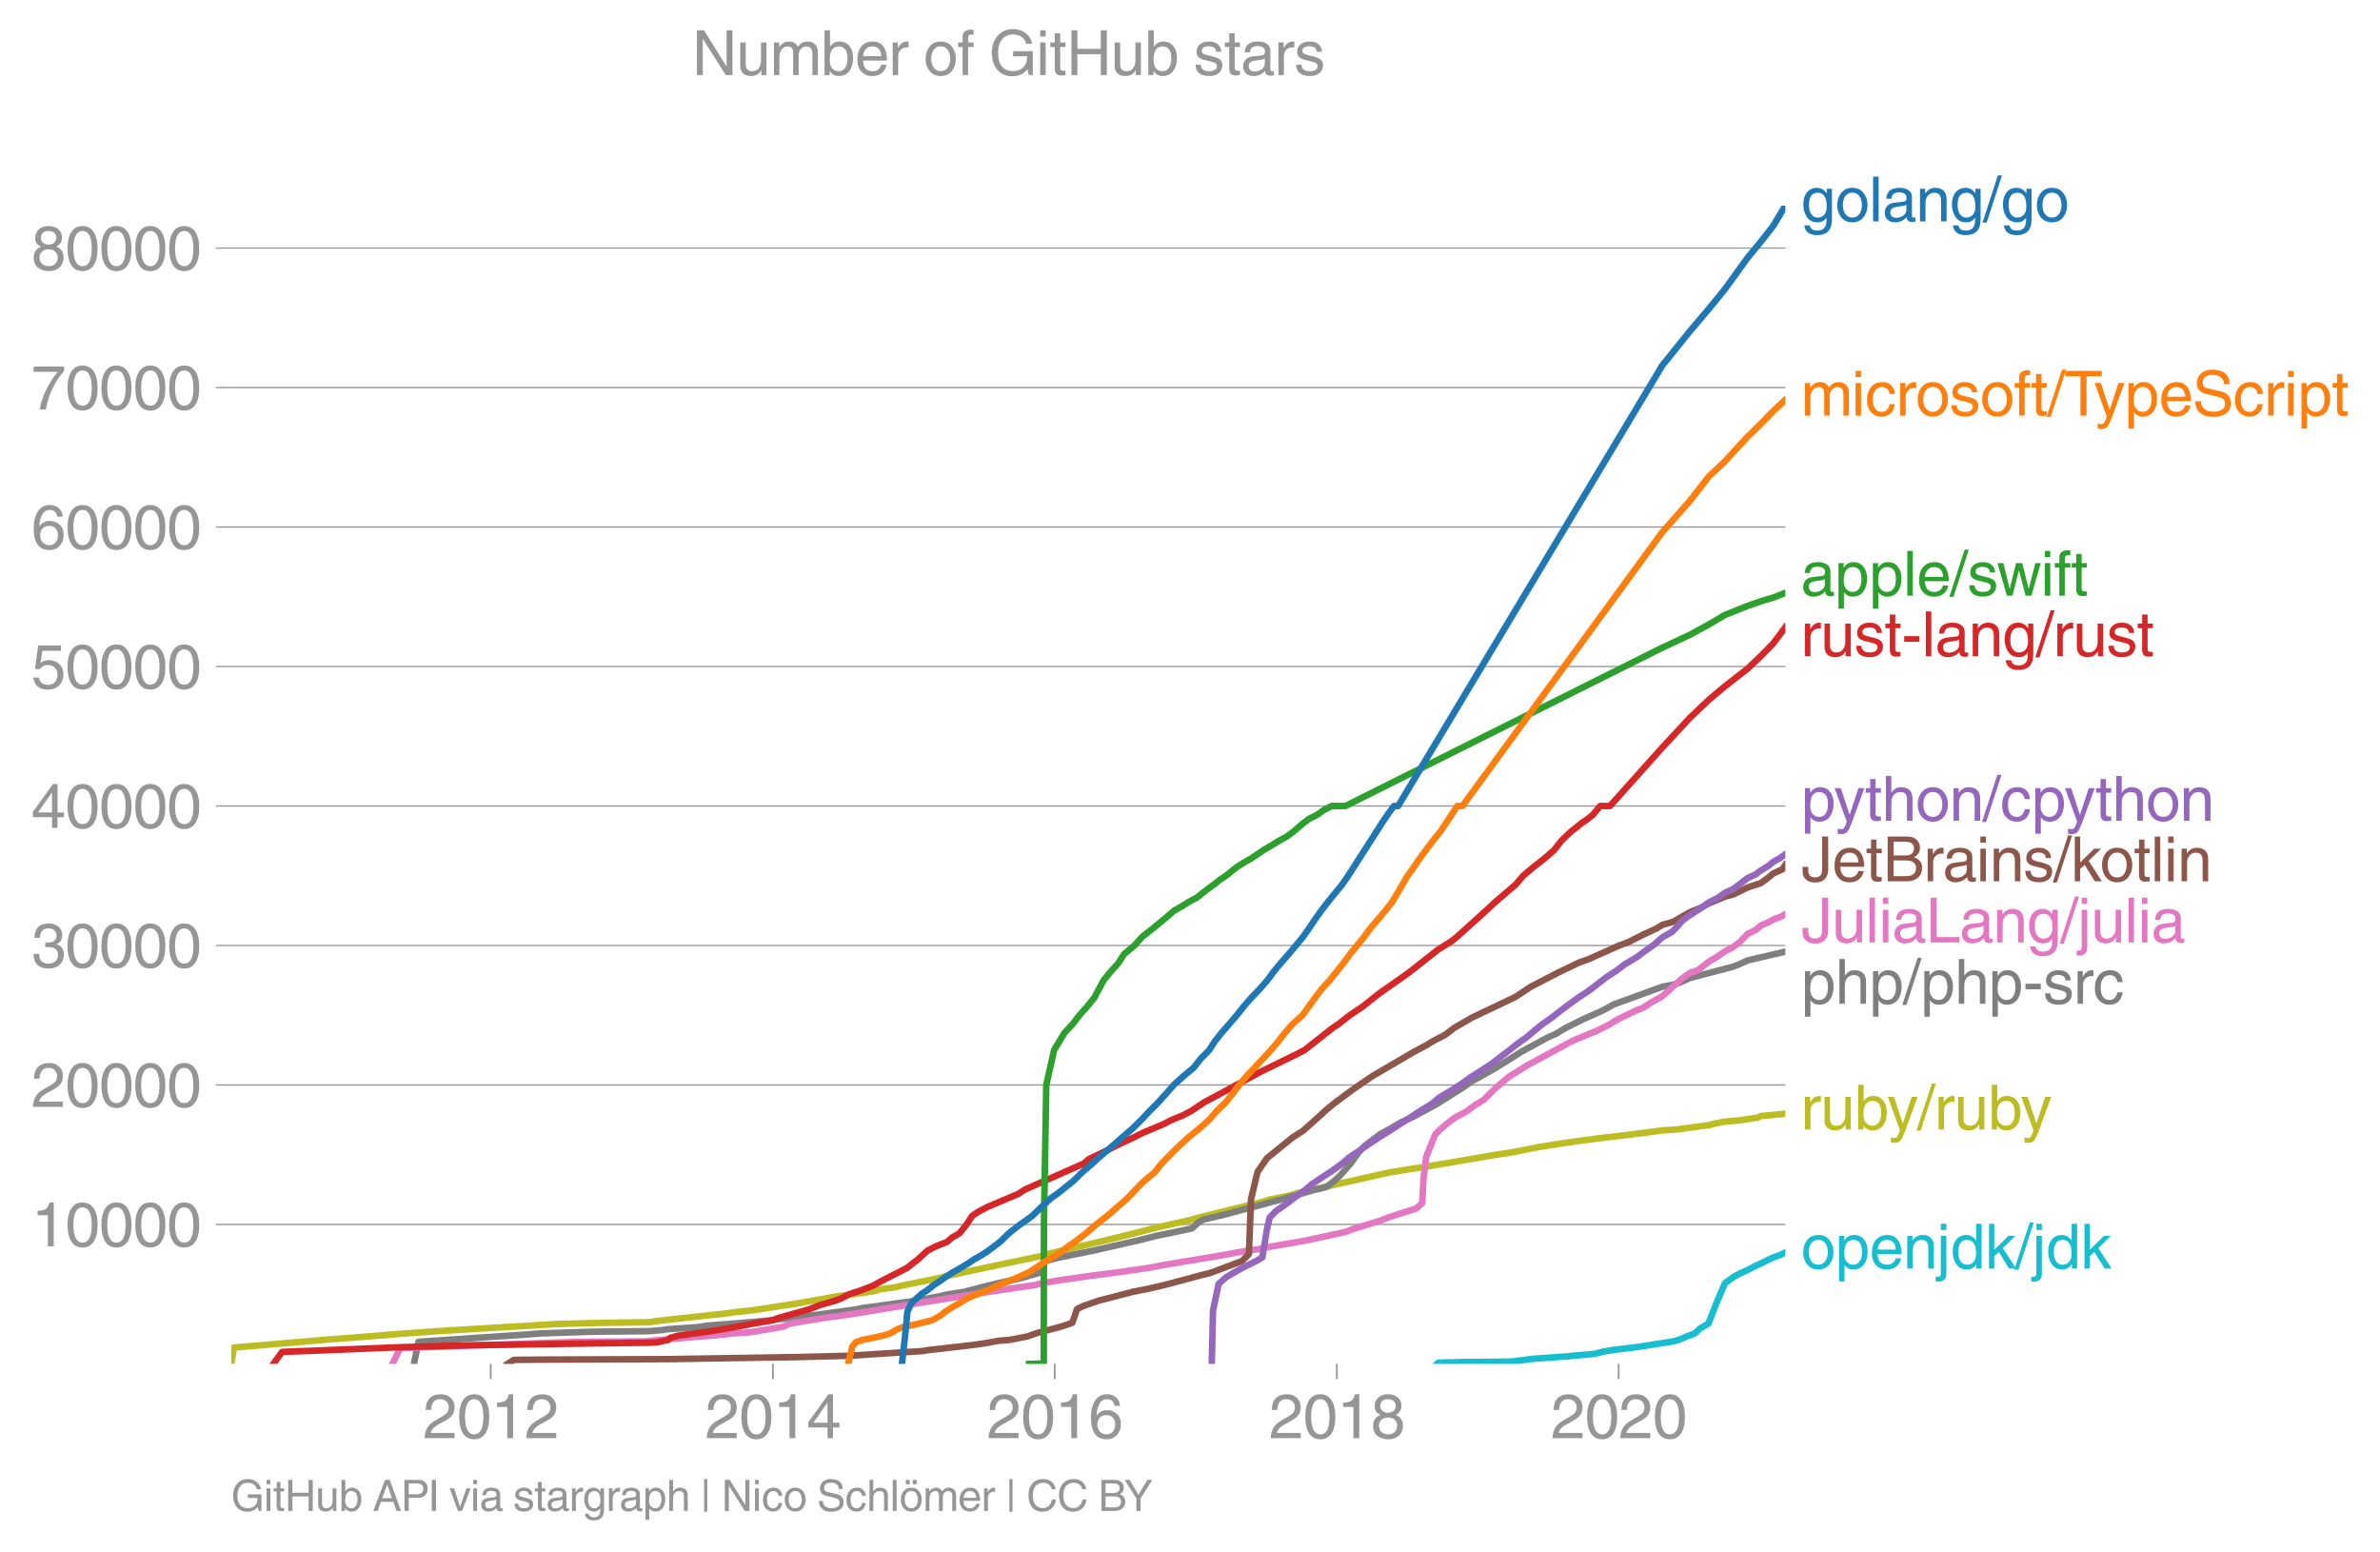 <svg height="475.299" viewBox="0 0 546.893 356.474" width="729.191" xmlns="http://www.w3.org/2000/svg" xmlns:xlink="http://www.w3.org/1999/xlink"><defs><style>*{stroke-linecap:butt;stroke-linejoin:round}</style></defs><g id="figure_1"><path d="M0 356.474h546.893V0H0z" style="fill:none" id="patch_1"/><g id="axes_1"><path d="M53.127 313.361h357.12V47.25H53.127z" style="fill:none" id="patch_2"/><path clip-path="url(#p4b2c236b47)" d="m330.218 313.361.315-.288 1.088-.035 1.992-.036 2.513-.073.597-.016 1.363-.003 1.405-.007.93-.01 2.11-.006.667-.01 1.527-.019 1.899-.035 1.074-.038 2.213-.289 2.109-.292 2.089-.144 1.987-.144 1.97-.144 2.267-.148 1.07-.144 1.946-.144 1.684-.144 1.42-.148 2.311-.58 1.813-.288 2.337-.292 2.45-.288 2.06-.292 1.802-.288 1.855-.292 1.89-.288 1.724-.289 1.728-.58 1.341-.58 1.582-.58 1.284-1.16 1.953-1.16 1.804-4.637 1.986-4.637 2.1-1.52 1.438-.759 1.682-.76 1.4-.746 1.625-.747 1.428-.698 1.42-.699 1.614-.56 1.134-.561" style="fill:none;stroke:#17becf;stroke-linecap:square;stroke-width:1.5" id="line2d_1"/><g id="matplotlib.axis_1"><g id="xtick_1"><g id="line2d_2"><defs><path d="M0 0v3.5" id="m734bffd0f3" style="stroke:#969696;stroke-width:.4"/></defs><use style="fill:#969696;stroke:#969696;stroke-width:.4" x="112.763" xlink:href="#m734bffd0f3" y="313.361"/></g><g style="fill:#969696" transform="matrix(.14 0 0 -.14 97.192 330.41)" id="text_1"><defs><path d="M281 2888q0 793 409 1202 410 410 1148 410 618 0 1012-375t394-969q0-462-227-780-226-317-667-557l-775-425q-684-375-775-863h2444V0H166q25 634 275 1056t781 728l806 469q322 185 469 383t147 545q0 344-241 578-240 235-650 235-453 0-678-299-225-298-231-807H281z" id="HelveticaWorld-Regular-32" transform="scale(.016)"/><path d="M2719 2188q0 903-239 1354-239 452-702 452-453 0-697-452-243-451-243-1354 0-875 240-1340 241-464 700-464 463 0 702 448 239 449 239 1356zm603 0q0-1107-400-1709-400-601-1144-601-772 0-1156 623-384 624-384 1687 0 1090 393 1701 394 611 1147 611 744 0 1144-608t400-1704z" id="HelveticaWorld-Regular-30" transform="scale(.016)"/><path d="M2297 0h-600v3194H647v447q550 18 818 176 269 158 391 683h441V0z" id="HelveticaWorld-Regular-31" transform="scale(.016)"/></defs><use xlink:href="#HelveticaWorld-Regular-32"/><use x="55.615" xlink:href="#HelveticaWorld-Regular-30"/><use x="111.23" xlink:href="#HelveticaWorld-Regular-31"/><use x="166.846" xlink:href="#HelveticaWorld-Regular-32"/></g></g><g id="xtick_2"><use style="fill:#969696;stroke:#969696;stroke-width:.4" x="177.602" xlink:href="#m734bffd0f3" y="313.361" id="line2d_3"/><g style="fill:#969696" transform="matrix(.14 0 0 -.14 162.032 330.41)" id="text_2"><defs><path d="M678 1581h1447v2041h-12L678 1581zm2010-487V0h-563v1094H159v550l2063 2856h466V1581h659v-487h-659z" id="HelveticaWorld-Regular-34" transform="scale(.016)"/></defs><use xlink:href="#HelveticaWorld-Regular-32"/><use x="55.615" xlink:href="#HelveticaWorld-Regular-30"/><use x="111.23" xlink:href="#HelveticaWorld-Regular-31"/><use x="166.846" xlink:href="#HelveticaWorld-Regular-34"/></g></g><g id="xtick_3"><use style="fill:#969696;stroke:#969696;stroke-width:.4" x="242.353" xlink:href="#m734bffd0f3" y="313.361" id="line2d_4"/><g style="fill:#969696" transform="matrix(.14 0 0 -.14 226.783 330.41)" id="text_3"><defs><path d="M903 1381q0-440 262-719 263-278 685-278 403 0 642 284 239 285 239 748 0 403-236 675t-670 272q-422 0-672-266t-250-716zm1766 1922q-63 344-255 517-192 174-520 174-519 0-791-507-272-506-278-1159l13-12q359 553 1068 553 566 0 988-375t422-1053q0-672-400-1118-400-445-1078-445-782 0-1188 556-406 557-406 1660 0 1062 415 1734 416 672 1247 672 538 0 910-321 372-320 403-876h-550z" id="HelveticaWorld-Regular-36" transform="scale(.016)"/></defs><use xlink:href="#HelveticaWorld-Regular-32"/><use x="55.615" xlink:href="#HelveticaWorld-Regular-30"/><use x="111.23" xlink:href="#HelveticaWorld-Regular-31"/><use x="166.846" xlink:href="#HelveticaWorld-Regular-36"/></g></g><g id="xtick_4"><use style="fill:#969696;stroke:#969696;stroke-width:.4" x="307.193" xlink:href="#m734bffd0f3" y="313.361" id="line2d_5"/><g style="fill:#969696" transform="matrix(.14 0 0 -.14 291.622 330.41)" id="text_4"><defs><path d="M1766 2597q347 0 573 198 227 199 227 527 0 294-218 483-217 189-620 189-359 0-555-199-195-198-195-504 0-328 244-511t544-183zm6-484q-434 0-681-241t-247-591q0-403 250-650t712-247q410 0 655 247t245 657q0 350-245 587-245 238-689 238zm1378 1228q0-678-578-947 397-178 567-471 170-292 170-623 0-641-413-1032-412-390-1112-390-612 0-1076 336T244 1306q0 763 762 1082-609 243-609 875 0 531 361 884t1001 353q641 0 1016-333t375-826z" id="HelveticaWorld-Regular-38" transform="scale(.016)"/></defs><use xlink:href="#HelveticaWorld-Regular-32"/><use x="55.615" xlink:href="#HelveticaWorld-Regular-30"/><use x="111.23" xlink:href="#HelveticaWorld-Regular-31"/><use x="166.846" xlink:href="#HelveticaWorld-Regular-38"/></g></g><g id="xtick_5"><use style="fill:#969696;stroke:#969696;stroke-width:.4" x="371.944" xlink:href="#m734bffd0f3" y="313.361" id="line2d_6"/><g style="fill:#969696" transform="matrix(.14 0 0 -.14 356.373 330.41)" id="text_5"><use xlink:href="#HelveticaWorld-Regular-32"/><use x="55.615" xlink:href="#HelveticaWorld-Regular-30"/><use x="111.23" xlink:href="#HelveticaWorld-Regular-32"/><use x="166.846" xlink:href="#HelveticaWorld-Regular-30"/></g></g></g><g id="matplotlib.axis_2"><g id="ytick_1"><path clip-path="url(#p4b2c236b47)" d="M53.127 281.318h357.12" style="fill:none;stroke:#969696;stroke-linecap:square;stroke-width:.3" id="line2d_7"/><g id="line2d_8"><defs><path d="M0 0h-3.5" id="maadcbe851d" style="stroke:#969696;stroke-width:.3"/></defs><use style="fill:#969696;stroke:#969696;stroke-width:.3" x="53.127" xlink:href="#maadcbe851d" y="281.318"/></g><g style="fill:#969696" transform="matrix(.14 0 0 -.14 7.2 286.343)" id="text_6"><use xlink:href="#HelveticaWorld-Regular-31"/><use x="55.615" xlink:href="#HelveticaWorld-Regular-30"/><use x="111.23" xlink:href="#HelveticaWorld-Regular-30"/><use x="166.846" xlink:href="#HelveticaWorld-Regular-30"/><use x="222.461" xlink:href="#HelveticaWorld-Regular-30"/></g></g><g id="ytick_2"><path clip-path="url(#p4b2c236b47)" d="M53.127 249.271h357.12" style="fill:none;stroke:#969696;stroke-linecap:square;stroke-width:.3" id="line2d_9"/><use style="fill:#969696;stroke:#969696;stroke-width:.3" x="53.127" xlink:href="#maadcbe851d" y="249.271" id="line2d_10"/><g style="fill:#969696" transform="matrix(.14 0 0 -.14 7.2 254.296)" id="text_7"><use xlink:href="#HelveticaWorld-Regular-32"/><use x="55.615" xlink:href="#HelveticaWorld-Regular-30"/><use x="111.23" xlink:href="#HelveticaWorld-Regular-30"/><use x="166.846" xlink:href="#HelveticaWorld-Regular-30"/><use x="222.461" xlink:href="#HelveticaWorld-Regular-30"/></g></g><g id="ytick_3"><path clip-path="url(#p4b2c236b47)" d="M53.127 217.225h357.12" style="fill:none;stroke:#969696;stroke-linecap:square;stroke-width:.3" id="line2d_11"/><use style="fill:#969696;stroke:#969696;stroke-width:.3" x="53.127" xlink:href="#maadcbe851d" y="217.225" id="line2d_12"/><g style="fill:#969696" transform="matrix(.14 0 0 -.14 7.2 222.25)" id="text_8"><defs><path d="M1434 2559q141-12 294-12 397 0 626 183 230 183 230 554 0 300-214 505t-617 205q-447 0-655-263-207-262-220-703H325q0 703 369 1087 369 385 1084 385 635 0 1013-327 378-326 378-857 0-685-578-928v-13q750-256 750-1050 0-634-422-1041-422-406-1197-406-634 0-1044 333-409 333-459 1164h581q13-519 256-755 244-236 703-236 444 0 713 247t269 622q0 410-257 619-256 209-793 209-128 0-257-6v484z" id="HelveticaWorld-Regular-33" transform="scale(.016)"/></defs><use xlink:href="#HelveticaWorld-Regular-33"/><use x="55.615" xlink:href="#HelveticaWorld-Regular-30"/><use x="111.23" xlink:href="#HelveticaWorld-Regular-30"/><use x="166.846" xlink:href="#HelveticaWorld-Regular-30"/><use x="222.461" xlink:href="#HelveticaWorld-Regular-30"/></g></g><g id="ytick_4"><path clip-path="url(#p4b2c236b47)" d="M53.127 185.178h357.12" style="fill:none;stroke:#969696;stroke-linecap:square;stroke-width:.3" id="line2d_13"/><use style="fill:#969696;stroke:#969696;stroke-width:.3" x="53.127" xlink:href="#maadcbe851d" y="185.178" id="line2d_14"/><g style="fill:#969696" transform="matrix(.14 0 0 -.14 7.2 190.203)" id="text_9"><use xlink:href="#HelveticaWorld-Regular-34"/><use x="55.615" xlink:href="#HelveticaWorld-Regular-30"/><use x="111.23" xlink:href="#HelveticaWorld-Regular-30"/><use x="166.846" xlink:href="#HelveticaWorld-Regular-30"/><use x="222.461" xlink:href="#HelveticaWorld-Regular-30"/></g></g><g id="ytick_5"><path clip-path="url(#p4b2c236b47)" d="M53.127 153.131h357.12" style="fill:none;stroke:#969696;stroke-linecap:square;stroke-width:.3" id="line2d_15"/><use style="fill:#969696;stroke:#969696;stroke-width:.3" x="53.127" xlink:href="#maadcbe851d" y="153.131" id="line2d_16"/><g style="fill:#969696" transform="matrix(.14 0 0 -.14 7.2 158.156)" id="text_10"><defs><path d="M941 2619q372 281 872 281 606 0 1042-403t436-1038q0-690-421-1139-420-448-1179-448-660 0-1041 323-381 324-444 918h582q43-363 284-555t669-192q415 0 681 287 266 288 266 735 0 456-279 731-278 275-718 275-500 0-835-428l-484 25 337 2406h2332v-544H1131L941 2619z" id="HelveticaWorld-Regular-35" transform="scale(.016)"/></defs><use xlink:href="#HelveticaWorld-Regular-35"/><use x="55.615" xlink:href="#HelveticaWorld-Regular-30"/><use x="111.23" xlink:href="#HelveticaWorld-Regular-30"/><use x="166.846" xlink:href="#HelveticaWorld-Regular-30"/><use x="222.461" xlink:href="#HelveticaWorld-Regular-30"/></g></g><g id="ytick_6"><path clip-path="url(#p4b2c236b47)" d="M53.127 121.085h357.12" style="fill:none;stroke:#969696;stroke-linecap:square;stroke-width:.3" id="line2d_17"/><use style="fill:#969696;stroke:#969696;stroke-width:.3" x="53.127" xlink:href="#maadcbe851d" y="121.085" id="line2d_18"/><g style="fill:#969696" transform="matrix(.14 0 0 -.14 7.2 126.11)" id="text_11"><use xlink:href="#HelveticaWorld-Regular-36"/><use x="55.615" xlink:href="#HelveticaWorld-Regular-30"/><use x="111.23" xlink:href="#HelveticaWorld-Regular-30"/><use x="166.846" xlink:href="#HelveticaWorld-Regular-30"/><use x="222.461" xlink:href="#HelveticaWorld-Regular-30"/></g></g><g id="ytick_7"><path clip-path="url(#p4b2c236b47)" d="M53.127 89.038h357.12" style="fill:none;stroke:#969696;stroke-linecap:square;stroke-width:.3" id="line2d_19"/><use style="fill:#969696;stroke:#969696;stroke-width:.3" x="53.127" xlink:href="#maadcbe851d" y="89.038" id="line2d_20"/><g style="fill:#969696" transform="matrix(.14 0 0 -.14 7.2 94.063)" id="text_12"><defs><path d="M238 4403h3109v-494q-641-653-1172-1766Q1644 1031 1497 0H878q94 850 622 1954 528 1105 1213 1899H238v550z" id="HelveticaWorld-Regular-37" transform="scale(.016)"/></defs><use xlink:href="#HelveticaWorld-Regular-37"/><use x="55.615" xlink:href="#HelveticaWorld-Regular-30"/><use x="111.23" xlink:href="#HelveticaWorld-Regular-30"/><use x="166.846" xlink:href="#HelveticaWorld-Regular-30"/><use x="222.461" xlink:href="#HelveticaWorld-Regular-30"/></g></g><g id="ytick_8"><path clip-path="url(#p4b2c236b47)" d="M53.127 56.992h357.12" style="fill:none;stroke:#969696;stroke-linecap:square;stroke-width:.3" id="line2d_21"/><use style="fill:#969696;stroke:#969696;stroke-width:.3" x="53.127" xlink:href="#maadcbe851d" y="56.992" id="line2d_22"/><g style="fill:#969696" transform="matrix(.14 0 0 -.14 7.2 62.016)" id="text_13"><use xlink:href="#HelveticaWorld-Regular-38"/><use x="55.615" xlink:href="#HelveticaWorld-Regular-30"/><use x="111.23" xlink:href="#HelveticaWorld-Regular-30"/><use x="166.846" xlink:href="#HelveticaWorld-Regular-30"/><use x="222.461" xlink:href="#HelveticaWorld-Regular-30"/></g></g></g><path clip-path="url(#p4b2c236b47)" d="m53.127 313.361.645-3.768 22.274-1.885 10.848-.84 5.004-.42 8.822-.627 27.067-1.622 8.89-.247 12.391-.173 1.877-.262 5.436-.628 9.801-1.048 3.196-.42 3.836-.42 9.554-1.468 9.458-1.676 6.257-.84 2.555-.42 1.344-.416 3.3-.42 1.693-.42 8.367-1.679 1.444-.42 9.747-2.092 12.06-2.516 1.307-.42 15.987-3.772 4.987-1.259 4.88-1.256 7.671-1.676 1.213-.42 15.326-3.769 1.17-.42 4.274-.84 2.9-.839 20.608-4.608 5.29-.84 2.706-.42 7.523-1.259 8.504-1.464 4.18-.632 6.386-1.256 5.298-.836 4.475-.629 4.856-.63 3.738-.42 6.65-.84 3.005-.42 2.966-.164 7.754-1.035 1.517-.403 2.197-.404 3.234-.285 4.33-.645.671-.362 4.67-.43.98-.134h0" style="fill:none;stroke:#bcbd22;stroke-linecap:square;stroke-width:1.5" id="line2d_23"/><path clip-path="url(#p4b2c236b47)" d="m95.118 313.361 1.032-5.073 17.4-1.182 5.194-.34 5.598-.42 11.737-.381 13.125-.128 3.059-.257.973-.17 7.119-.506 2.218-.34 8.454-.676 5.63-.506 10.162-1.186 9.806-1.352 1.738-.34 12.358-1.692 5.316-1.016 1.37-.34 4.246-.676 3.805-1.015 4.183-1.016 4.6-1.016 4.842-1.353.642-.679.12-1.352.63-.676 2.57-.677 8.292-1.689 10.454-2.371 3.99-1.016 4.98-1.016 3.132-.676 1.46-1.355 1.152-.677 4.398-1.012 13.912-3.727 7.024-2.029 2.904-.68 1.777-1.352 1.465-1.355 2.363-2.705 1.953-2.708 1.28-1.352 3.579-2.708 2.501-1.356 2.237-1.352 2.971-1.356 5.059-2.708 6.423-4.06 1.94-1.356 4.872-2.708 4.365-2.707 2.102-1.353 6.274-3.384 1.602-.68 2.222-1.352 4.09-2.031 4.539-2.032 2.442-1.353 11.144-4.063 2.562-.5 1.589-.503 2.217-1.006 10.01-2.635 1.207-.47 2.062-.943 8.64-2.016h0" style="fill:none;stroke:#7f7f7f;stroke-linecap:square;stroke-width:1.5" id="line2d_24"/><g style="fill:#1f77b4" transform="matrix(.14 0 0 -.14 413.818 50.866)" id="text_14"><defs><path d="M831 1684q0-615 244-954t659-339q404 0 660 293 256 294 256 832 0 706-224 1064-223 358-679 358-459 0-688-305-228-305-228-949zM3188 191q0-807-388-1203-387-397-1169-397-562 0-895 259T353-409h563q43-244 226-388t530-144q472 0 712 254 241 253 241 821v238h-12Q2297-97 1722-97q-716 0-1094 528T250 1772q0 744 381 1208 382 464 1013 464 634 0 1000-569h12v472h532V191z" id="HelveticaWorld-Regular-67" transform="scale(.016)"/><path d="M813 1678q0-559 253-920t718-361q482 0 732 378t250 903q0 531-250 901-250 371-732 371-446 0-709-349-262-348-262-923zm-575 0q0 747 415 1256 416 510 1131 510 732 0 1144-516 413-515 413-1250 0-737-410-1256Q2522-97 1784-97q-709 0-1128 503-418 503-418 1272z" id="HelveticaWorld-Regular-6f" transform="scale(.016)"/><path d="M984 0H422v4594h562V0z" id="HelveticaWorld-Regular-6c" transform="scale(.016)"/><path d="M2456 1709q-62-65-245-106-183-40-683-106-369-44-542-182-173-137-173-362 0-275 146-428 147-153 469-153 403 0 715 229 313 230 313 558v550zM397 2328q19 566 367 841 349 275 1014 275 531 0 890-241 360-240 360-694V581q0-197 178-197 72 0 185 25V0q-153-63-319-63-288 0-429 123-140 124-146 387Q2016-97 1288-97q-475 0-763 269-287 269-287 700 0 441 250 712 250 272 728 329l993 121q269 41 269 397 0 263-195 403-195 141-592 141-353 0-543-156-189-156-226-491H397z" id="HelveticaWorld-Regular-61" transform="scale(.016)"/><path d="M3150 0h-566v2059q0 475-166 677-165 202-549 202-378 0-632-288-253-287-253-825V0H422v3347h531v-472h13q397 569 1012 569 569 0 870-302 302-301 302-864V0z" id="HelveticaWorld-Regular-6e" transform="scale(.016)"/><path d="M319-122h-428l1575 4838h422L319-122z" id="HelveticaWorld-Regular-2f" transform="scale(.016)"/></defs><use xlink:href="#HelveticaWorld-Regular-67"/><use x="55.908" xlink:href="#HelveticaWorld-Regular-6f"/><use x="111.816" xlink:href="#HelveticaWorld-Regular-6c"/><use x="133.838" xlink:href="#HelveticaWorld-Regular-61"/><use x="188.77" xlink:href="#HelveticaWorld-Regular-6e"/><use x="243.945" xlink:href="#HelveticaWorld-Regular-67"/><use x="299.854" xlink:href="#HelveticaWorld-Regular-2f"/><use x="327.637" xlink:href="#HelveticaWorld-Regular-67"/><use x="383.545" xlink:href="#HelveticaWorld-Regular-6f"/></g><g style="fill:#ff7f0e" transform="matrix(.14 0 0 -.14 413.818 95.5)" id="text_15"><defs><path d="M422 3347h531v-472h13q378 569 1012 569 628 0 891-544 240 294 465 419t557 125q434 0 735-285 302-284 302-843V0h-562v2163q0 390-147 582-147 193-475 193-331 0-560-269-228-269-228-628V0h-562v2316q0 290-135 456-134 166-390 166-403 0-644-300t-241-813V0H422v3347z" id="HelveticaWorld-Regular-6d" transform="scale(.016)"/><path d="M422 3956v638h562v-638H422zM984 0H422v3347h562V0z" id="HelveticaWorld-Regular-69" transform="scale(.016)"/><path d="M2534 2222q-121 716-793 716-416 0-669-333t-253-927q0-647 234-967 235-320 681-320 300 0 519 220t281 573h544q-84-621-439-951T1722-97q-659 0-1081 451-422 452-422 1227 0 850 422 1356 422 507 1184 507 556 0 886-333t367-889h-544z" id="HelveticaWorld-Regular-63" transform="scale(.016)"/><path d="M984 0H422v3347h531v-556h13q365 653 940 653 91 0 147-19v-584h-209q-378 0-619-257-241-256-241-637V0z" id="HelveticaWorld-Regular-72" transform="scale(.016)"/><path d="M2309 2394q-12 300-214 431-201 131-579 131-275 0-471-122-195-121-195-350 0-181 115-267 116-86 501-183l556-140q506-128 723-327 218-198 218-554 0-494-361-802T1638-97Q934-97 573 195q-360 293-367 880h544q13-347 230-516 217-168 651-168 353 0 561 140 208 141 208 391 0 178-135 284-134 107-531 197l-653 160q-397 100-586 298t-189 514q0 494 353 781 354 288 922 288 607 0 930-296 323-295 342-754h-544z" id="HelveticaWorld-Regular-73" transform="scale(.016)"/><path d="M1100 2881V0H538v2881H78v466h460v575q0 378 229 557 230 180 642 180 141 0 254-12v-506q-100 12-229 12-187 0-261-92-73-92-73-298v-416h563v-466h-563z" id="HelveticaWorld-Regular-66" transform="scale(.016)"/><path d="M1100 2881V703q0-128 70-195 71-67 252-67h216V0q-307-44-422-44-353 0-516 169-162 169-162 547v2209H84v466h454v934h562v-934h538v-466h-538z" id="HelveticaWorld-Regular-74" transform="scale(.016)"/><path d="M1625 4044H78v550h3731v-550H2247V0h-622v4044z" id="HelveticaWorld-Regular-54" transform="scale(.016)"/><path d="M2497 3347h612L1913 63q-32-88-63-166-272-725-469-995-197-271-637-271-231 0-378 50v513q159-57 350-57 206 0 301 130 96 130 283 636L56 3347h635l897-2725h12l897 2725z" id="HelveticaWorld-Regular-79" transform="scale(.016)"/><path d="M959 1516q0-538 262-832 263-293 654-293 428 0 665 348 238 349 238 945 0 654-228 954t-687 300q-447 0-676-352-228-352-228-1070zM422 3347h531v-472h13q359 569 1000 569 647 0 1020-471 373-470 373-1201 0-819-381-1344T1888-97q-582 0-891 450h-13v-1678H422v4672z" id="HelveticaWorld-Regular-70" transform="scale(.016)"/><path d="M2719 1941q-44 543-288 770-243 227-647 227-409 0-661-288-251-287-267-709h1863zm537-891q-93-519-509-859-366-288-963-294-703 6-1116 461-412 455-412 1223 0 882 425 1372 425 491 1182 491 678 0 1059-507 381-506 381-1446H856q0-525 244-813 244-287 731-287 344 0 591 207 247 208 272 452h562z" id="HelveticaWorld-Regular-65" transform="scale(.016)"/><path d="M3225 3250q-19 438-327 686-307 248-810 248-507 0-779-208-271-207-271-598 0-209 118-359 119-150 425-222l1313-300q531-116 787-440 257-323 257-788 0-681-500-1036T2138-122q-610 0-962 156-351 157-623 497-272 341-272 953h582q0-512 340-794 341-281 928-281 569 0 886 202t317 573q0 338-189 505t-739 295l-990 232q-494 112-738 392t-244 689q0 619 417 1019 418 400 1165 400 843 0 1301-352 458-351 492-1114h-584z" id="HelveticaWorld-Regular-53" transform="scale(.016)"/></defs><use xlink:href="#HelveticaWorld-Regular-6d"/><use x="83.008" xlink:href="#HelveticaWorld-Regular-69"/><use x="105.029" xlink:href="#HelveticaWorld-Regular-63"/><use x="156.299" xlink:href="#HelveticaWorld-Regular-72"/><use x="187.867" xlink:href="#HelveticaWorld-Regular-6f"/><use x="243.775" xlink:href="#HelveticaWorld-Regular-73"/><use x="293.775" xlink:href="#HelveticaWorld-Regular-6f"/><use x="349.684" xlink:href="#HelveticaWorld-Regular-66"/><use x="377.369" xlink:href="#HelveticaWorld-Regular-74"/><use x="405.055" xlink:href="#HelveticaWorld-Regular-2f"/><use x="432.838" xlink:href="#HelveticaWorld-Regular-54"/><use x="481.33" xlink:href="#HelveticaWorld-Regular-79"/><use x="530.939" xlink:href="#HelveticaWorld-Regular-70"/><use x="587.434" xlink:href="#HelveticaWorld-Regular-65"/><use x="642.854" xlink:href="#HelveticaWorld-Regular-53"/><use x="709.064" xlink:href="#HelveticaWorld-Regular-63"/><use x="760.334" xlink:href="#HelveticaWorld-Regular-72"/><use x="792.902" xlink:href="#HelveticaWorld-Regular-69"/><use x="814.924" xlink:href="#HelveticaWorld-Regular-70"/><use x="871.418" xlink:href="#HelveticaWorld-Regular-74"/></g><g style="fill:#2ca02c" transform="matrix(.14 0 0 -.14 413.818 136.865)" id="text_16"><defs><path d="M1638 0h-575L97 3347h606l641-2631h12l647 2631h635l653-2631h12l678 2631h557L3572 0h-591l-678 2591h-12L1638 0z" id="HelveticaWorld-Regular-77" transform="scale(.016)"/></defs><use xlink:href="#HelveticaWorld-Regular-61"/><use x="54.932" xlink:href="#HelveticaWorld-Regular-70"/><use x="111.426" xlink:href="#HelveticaWorld-Regular-70"/><use x="167.92" xlink:href="#HelveticaWorld-Regular-6c"/><use x="189.941" xlink:href="#HelveticaWorld-Regular-65"/><use x="245.361" xlink:href="#HelveticaWorld-Regular-2f"/><use x="273.145" xlink:href="#HelveticaWorld-Regular-73"/><use x="321.145" xlink:href="#HelveticaWorld-Regular-77"/><use x="393.557" xlink:href="#HelveticaWorld-Regular-69"/><use x="415.578" xlink:href="#HelveticaWorld-Regular-66"/><use x="443.264" xlink:href="#HelveticaWorld-Regular-74"/></g><g style="fill:#d62728" transform="matrix(.14 0 0 -.14 413.818 150.773)" id="text_17"><defs><path d="M391 3347h562V1125q0-369 167-552 168-182 480-182 434 0 678 307 244 308 244 805v1844h562V0h-531v488l-12 12Q2222-97 1478-97q-481 0-784 262-303 263-303 776v2406z" id="HelveticaWorld-Regular-75" transform="scale(.016)"/><path d="M1850 1484H281v575h1569v-575z" id="HelveticaWorld-Regular-2d" transform="scale(.016)"/></defs><use xlink:href="#HelveticaWorld-Regular-72"/><use x="32.568" xlink:href="#HelveticaWorld-Regular-75"/><use x="87.354" xlink:href="#HelveticaWorld-Regular-73"/><use x="137.354" xlink:href="#HelveticaWorld-Regular-74"/><use x="165.039" xlink:href="#HelveticaWorld-Regular-2d"/><use x="198.34" xlink:href="#HelveticaWorld-Regular-6c"/><use x="220.361" xlink:href="#HelveticaWorld-Regular-61"/><use x="275.293" xlink:href="#HelveticaWorld-Regular-6e"/><use x="330.469" xlink:href="#HelveticaWorld-Regular-67"/><use x="386.377" xlink:href="#HelveticaWorld-Regular-2f"/><use x="414.16" xlink:href="#HelveticaWorld-Regular-72"/><use x="446.729" xlink:href="#HelveticaWorld-Regular-75"/><use x="501.514" xlink:href="#HelveticaWorld-Regular-73"/><use x="551.514" xlink:href="#HelveticaWorld-Regular-74"/></g><g style="fill:#9467bd" transform="matrix(.14 0 0 -.14 413.818 188.572)" id="text_18"><defs><path d="M3150 0h-566v2188q0 403-156 576-156 174-509 174-435 0-685-282-250-281-250-831V0H422v4594h562V2900h13q384 544 981 544 550 0 861-288 311-287 311-878V0z" id="HelveticaWorld-Regular-68" transform="scale(.016)"/></defs><use xlink:href="#HelveticaWorld-Regular-70"/><use x="54.494" xlink:href="#HelveticaWorld-Regular-79"/><use x="105.104" xlink:href="#HelveticaWorld-Regular-74"/><use x="132.789" xlink:href="#HelveticaWorld-Regular-68"/><use x="187.965" xlink:href="#HelveticaWorld-Regular-6f"/><use x="243.873" xlink:href="#HelveticaWorld-Regular-6e"/><use x="299.049" xlink:href="#HelveticaWorld-Regular-2f"/><use x="326.832" xlink:href="#HelveticaWorld-Regular-63"/><use x="378.102" xlink:href="#HelveticaWorld-Regular-70"/><use x="432.596" xlink:href="#HelveticaWorld-Regular-79"/><use x="483.205" xlink:href="#HelveticaWorld-Regular-74"/><use x="510.891" xlink:href="#HelveticaWorld-Regular-68"/><use x="566.066" xlink:href="#HelveticaWorld-Regular-6f"/><use x="621.975" xlink:href="#HelveticaWorld-Regular-6e"/></g><g style="fill:#8c564b" transform="matrix(.14 0 0 -.14 413.818 202.487)" id="text_19"><defs><path d="M753 1478v-312q0-372 164-565 164-192 527-192 378 0 557 198 180 199 180 596v3391h622V1241q0-660-350-1012-350-351-975-351-615 0-961 314-345 314-345 839v447h581z" id="HelveticaWorld-Regular-4a" transform="scale(.016)"/><path d="M519 4594h2015q594 0 947-322t353-834q0-310-155-565-154-254-460-395 428-162 629-431 202-269 202-691 0-593-428-975Q3194 0 2491 0H519v4594zm612-4063h1325q488 0 731 226 244 227 244 612 0 390-272 582-271 193-803 193H1131V531zm0 2119h1128q494 0 724 179 230 180 230 562 0 328-218 500-217 172-729 172H1131V2650z" id="HelveticaWorld-Regular-42" transform="scale(.016)"/><path d="M3200 0h-722L1434 1691l-468-422V0H422v4594h544V1931l1440 1416h716L1844 2100 3200 0z" id="HelveticaWorld-Regular-6b" transform="scale(.016)"/></defs><use xlink:href="#HelveticaWorld-Regular-4a"/><use x="51.074" xlink:href="#HelveticaWorld-Regular-65"/><use x="106.494" xlink:href="#HelveticaWorld-Regular-74"/><use x="134.18" xlink:href="#HelveticaWorld-Regular-42"/><use x="201.367" xlink:href="#HelveticaWorld-Regular-72"/><use x="232.936" xlink:href="#HelveticaWorld-Regular-61"/><use x="287.867" xlink:href="#HelveticaWorld-Regular-69"/><use x="309.889" xlink:href="#HelveticaWorld-Regular-6e"/><use x="365.064" xlink:href="#HelveticaWorld-Regular-73"/><use x="415.064" xlink:href="#HelveticaWorld-Regular-2f"/><use x="442.848" xlink:href="#HelveticaWorld-Regular-6b"/><use x="490.473" xlink:href="#HelveticaWorld-Regular-6f"/><use x="546.381" xlink:href="#HelveticaWorld-Regular-74"/><use x="574.066" xlink:href="#HelveticaWorld-Regular-6c"/><use x="596.088" xlink:href="#HelveticaWorld-Regular-69"/><use x="618.109" xlink:href="#HelveticaWorld-Regular-6e"/></g><g style="fill:#e377c2" transform="matrix(.14 0 0 -.14 413.818 216.528)" id="text_20"><defs><path d="M1131 550h2338V0H519v4594h612V550z" id="HelveticaWorld-Regular-4c" transform="scale(.016)"/><path d="M984 3956H422v638h562v-638zm0-4450q0-478-227-664-226-186-629-186-115 0-237 19v487H38q237 0 310 71 74 70 74 339v3775h562V-494z" id="HelveticaWorld-Regular-6a" transform="scale(.016)"/></defs><use xlink:href="#HelveticaWorld-Regular-4a"/><use x="51.074" xlink:href="#HelveticaWorld-Regular-75"/><use x="105.859" xlink:href="#HelveticaWorld-Regular-6c"/><use x="127.881" xlink:href="#HelveticaWorld-Regular-69"/><use x="149.902" xlink:href="#HelveticaWorld-Regular-61"/><use x="204.834" xlink:href="#HelveticaWorld-Regular-4c"/><use x="260.449" xlink:href="#HelveticaWorld-Regular-61"/><use x="315.381" xlink:href="#HelveticaWorld-Regular-6e"/><use x="370.557" xlink:href="#HelveticaWorld-Regular-67"/><use x="426.465" xlink:href="#HelveticaWorld-Regular-2f"/><use x="454.248" xlink:href="#HelveticaWorld-Regular-6a"/><use x="476.27" xlink:href="#HelveticaWorld-Regular-75"/><use x="531.055" xlink:href="#HelveticaWorld-Regular-6c"/><use x="553.076" xlink:href="#HelveticaWorld-Regular-69"/><use x="575.098" xlink:href="#HelveticaWorld-Regular-61"/></g><g style="fill:#7f7f7f" transform="matrix(.14 0 0 -.14 413.818 230.62)" id="text_21"><use xlink:href="#HelveticaWorld-Regular-70"/><use x="56.494" xlink:href="#HelveticaWorld-Regular-68"/><use x="111.67" xlink:href="#HelveticaWorld-Regular-70"/><use x="168.164" xlink:href="#HelveticaWorld-Regular-2f"/><use x="195.947" xlink:href="#HelveticaWorld-Regular-70"/><use x="252.441" xlink:href="#HelveticaWorld-Regular-68"/><use x="307.617" xlink:href="#HelveticaWorld-Regular-70"/><use x="364.111" xlink:href="#HelveticaWorld-Regular-2d"/><use x="397.412" xlink:href="#HelveticaWorld-Regular-73"/><use x="447.412" xlink:href="#HelveticaWorld-Regular-72"/><use x="478.98" xlink:href="#HelveticaWorld-Regular-63"/></g><g style="fill:#bcbd22" transform="matrix(.14 0 0 -.14 413.818 259.508)" id="text_22"><defs><path d="M2778 1684q0 672-238 963-237 291-677 291-447-7-676-349-228-342-228-989 0-659 275-934t641-275q416 0 659 342 244 342 244 951zM422 0v4594h562V2925h13q359 519 969 519 625 0 1009-464t384-1208q0-838-388-1354Q2584-97 1888-97q-613 0-922 513h-13V0H422z" id="HelveticaWorld-Regular-62" transform="scale(.016)"/></defs><use xlink:href="#HelveticaWorld-Regular-72"/><use x="32.568" xlink:href="#HelveticaWorld-Regular-75"/><use x="87.354" xlink:href="#HelveticaWorld-Regular-62"/><use x="141.848" xlink:href="#HelveticaWorld-Regular-79"/><use x="191.457" xlink:href="#HelveticaWorld-Regular-2f"/><use x="219.24" xlink:href="#HelveticaWorld-Regular-72"/><use x="251.809" xlink:href="#HelveticaWorld-Regular-75"/><use x="306.594" xlink:href="#HelveticaWorld-Regular-62"/><use x="361.088" xlink:href="#HelveticaWorld-Regular-79"/></g><g style="fill:#17becf" transform="matrix(.14 0 0 -.14 413.818 291.45)" id="text_23"><defs><path d="M838 1684q0-621 246-957 247-336 657-336 390 0 652 287 263 288 263 838 0 706-224 1064-223 358-679 358-434 0-675-285-240-284-240-969zM3225 0h-531v459h-13Q2363-97 1716-97q-697 0-1079 531-381 532-381 1338 0 744 378 1208 379 464 1016 464 628 0 1000-569l13 38v1681h562V0z" id="HelveticaWorld-Regular-64" transform="scale(.016)"/></defs><use xlink:href="#HelveticaWorld-Regular-6f"/><use x="55.908" xlink:href="#HelveticaWorld-Regular-70"/><use x="112.402" xlink:href="#HelveticaWorld-Regular-65"/><use x="167.822" xlink:href="#HelveticaWorld-Regular-6e"/><use x="222.998" xlink:href="#HelveticaWorld-Regular-6a"/><use x="245.02" xlink:href="#HelveticaWorld-Regular-64"/><use x="302.002" xlink:href="#HelveticaWorld-Regular-6b"/><use x="352.002" xlink:href="#HelveticaWorld-Regular-2f"/><use x="379.785" xlink:href="#HelveticaWorld-Regular-6a"/><use x="401.807" xlink:href="#HelveticaWorld-Regular-64"/><use x="458.789" xlink:href="#HelveticaWorld-Regular-6b"/></g><g style="fill:#969696" transform="matrix(.097 0 0 -.097 53.127 347.135)" id="text_24"><defs><path d="M2463 2456h2018V0h-403l-150 594q-294-375-691-546-396-170-824-170-691 0-1155 301-464 302-721 833-256 532-256 1326 0 990 589 1684t1586 694q744 0 1300-416 557-416 647-1100h-600q-109 453-462 709-353 257-916 257-678 0-1091-511-412-511-412-1352 0-978 409-1436 410-458 1119-458 463 0 783 183t492 497q172 314 172 836H2463v531z" id="HelveticaWorld-Regular-47" transform="scale(.016)"/><path d="M4153 0h-622v2144H1131V0H519v4594h612V2694h2400v1900h622V0z" id="HelveticaWorld-Regular-48" transform="scale(.016)"/><path d="m2816 1888-678 2021h-13l-737-2021h1428zm-1619-550L716 0H78l1728 4594h703L4172 0h-678l-453 1338H1197z" id="HelveticaWorld-Regular-41" transform="scale(.016)"/><path d="M1141 2472h1234q466 0 700 204 234 205 234 621 0 372-225 569t-684 197H1141V2472zm0-2472H519v4594h2065q616 0 991-358t375-933q0-597-363-980-362-382-1003-382H1141V0z" id="HelveticaWorld-Regular-50" transform="scale(.016)"/><path d="M1141 0H519v4594h622V0z" id="HelveticaWorld-Regular-49" transform="scale(.016)"/><path d="M2522 3347h616L1863 0h-604L38 3347h653l872-2725h12l947 2725z" id="HelveticaWorld-Regular-76" transform="scale(.016)"/><path d="M603 4716h466V-122H603v4838z" id="HelveticaWorld-Regular-7c" transform="scale(.016)"/><path d="M3559 4594h600V0h-690L1125 3713h-12V0H519v4594h728L3547 884h12v3710z" id="HelveticaWorld-Regular-4e" transform="scale(.016)"/><path d="M813 1678q0-559 253-920t718-361q482 0 732 378t250 903q0 531-250 901-250 371-732 371-446 0-709-349-262-348-262-923zm-575 0q0 747 415 1256 416 510 1131 510 732 0 1144-516 413-515 413-1250 0-737-410-1256Q2522-97 1784-97q-709 0-1128 503-418 503-418 1272zm2351 2266h-575v650h575v-650zm-1038 0H976v650h575v-650z" id="HelveticaWorld-Regular-f6" transform="scale(.016)"/><path d="M3713 3213q-104 468-434 710-329 243-854 243-678 0-1091-493-412-492-412-1329 0-969 390-1443 391-473 1132-473 487 0 838 323 352 324 474 940h603q-121-885-671-1349T2350-122q-941 0-1505 647T281 2322q0 1109 589 1751 589 643 1555 643 800 0 1297-413 497-412 591-1090h-600z" id="HelveticaWorld-Regular-43" transform="scale(.016)"/><path d="M2388 0h-622v1850L31 4594h725l1319-2206 1316 2206h731L2388 1850V0z" id="HelveticaWorld-Regular-59" transform="scale(.016)"/></defs><use xlink:href="#HelveticaWorld-Regular-47"/><use x="77.1" xlink:href="#HelveticaWorld-Regular-69"/><use x="99.121" xlink:href="#HelveticaWorld-Regular-74"/><use x="126.807" xlink:href="#HelveticaWorld-Regular-48"/><use x="199.805" xlink:href="#HelveticaWorld-Regular-75"/><use x="254.59" xlink:href="#HelveticaWorld-Regular-62"/><use x="311.084" xlink:href="#HelveticaWorld-Regular-20"/><use x="335.498" xlink:href="#HelveticaWorld-Regular-41"/><use x="402.197" xlink:href="#HelveticaWorld-Regular-50"/><use x="466.846" xlink:href="#HelveticaWorld-Regular-49"/><use x="492.627" xlink:href="#HelveticaWorld-Regular-20"/><use x="517.041" xlink:href="#HelveticaWorld-Regular-76"/><use x="566.65" xlink:href="#HelveticaWorld-Regular-69"/><use x="588.672" xlink:href="#HelveticaWorld-Regular-61"/><use x="643.604" xlink:href="#HelveticaWorld-Regular-20"/><use x="668.018" xlink:href="#HelveticaWorld-Regular-73"/><use x="718.018" xlink:href="#HelveticaWorld-Regular-74"/><use x="745.703" xlink:href="#HelveticaWorld-Regular-61"/><use x="800.635" xlink:href="#HelveticaWorld-Regular-72"/><use x="832.203" xlink:href="#HelveticaWorld-Regular-67"/><use x="888.111" xlink:href="#HelveticaWorld-Regular-72"/><use x="919.68" xlink:href="#HelveticaWorld-Regular-61"/><use x="974.611" xlink:href="#HelveticaWorld-Regular-70"/><use x="1031.105" xlink:href="#HelveticaWorld-Regular-68"/><use x="1086.281" xlink:href="#HelveticaWorld-Regular-20"/><use x="1110.695" xlink:href="#HelveticaWorld-Regular-7c"/><use x="1136.672" xlink:href="#HelveticaWorld-Regular-20"/><use x="1161.086" xlink:href="#HelveticaWorld-Regular-4e"/><use x="1234.182" xlink:href="#HelveticaWorld-Regular-69"/><use x="1256.203" xlink:href="#HelveticaWorld-Regular-63"/><use x="1307.473" xlink:href="#HelveticaWorld-Regular-6f"/><use x="1363.381" xlink:href="#HelveticaWorld-Regular-20"/><use x="1387.795" xlink:href="#HelveticaWorld-Regular-53"/><use x="1454.006" xlink:href="#HelveticaWorld-Regular-63"/><use x="1505.275" xlink:href="#HelveticaWorld-Regular-68"/><use x="1560.451" xlink:href="#HelveticaWorld-Regular-6c"/><use x="1582.473" xlink:href="#HelveticaWorld-Regular-f6"/><use x="1638.381" xlink:href="#HelveticaWorld-Regular-6d"/><use x="1721.389" xlink:href="#HelveticaWorld-Regular-65"/><use x="1776.809" xlink:href="#HelveticaWorld-Regular-72"/><use x="1809.377" xlink:href="#HelveticaWorld-Regular-20"/><use x="1833.791" xlink:href="#HelveticaWorld-Regular-7c"/><use x="1859.768" xlink:href="#HelveticaWorld-Regular-20"/><use x="1884.182" xlink:href="#HelveticaWorld-Regular-43"/><use x="1956.496" xlink:href="#HelveticaWorld-Regular-43"/><use x="2028.811" xlink:href="#HelveticaWorld-Regular-20"/><use x="2053.225" xlink:href="#HelveticaWorld-Regular-42"/><use x="2116.037" xlink:href="#HelveticaWorld-Regular-59"/></g><g style="fill:#969696" transform="matrix(.14 0 0 -.14 158.992 17.25)" id="text_25"><use xlink:href="#HelveticaWorld-Regular-4e"/><use x="73.096" xlink:href="#HelveticaWorld-Regular-75"/><use x="127.881" xlink:href="#HelveticaWorld-Regular-6d"/><use x="210.889" xlink:href="#HelveticaWorld-Regular-62"/><use x="267.383" xlink:href="#HelveticaWorld-Regular-65"/><use x="322.803" xlink:href="#HelveticaWorld-Regular-72"/><use x="355.371" xlink:href="#HelveticaWorld-Regular-20"/><use x="379.785" xlink:href="#HelveticaWorld-Regular-6f"/><use x="435.693" xlink:href="#HelveticaWorld-Regular-66"/><use x="463.379" xlink:href="#HelveticaWorld-Regular-20"/><use x="487.793" xlink:href="#HelveticaWorld-Regular-47"/><use x="564.893" xlink:href="#HelveticaWorld-Regular-69"/><use x="586.914" xlink:href="#HelveticaWorld-Regular-74"/><use x="614.6" xlink:href="#HelveticaWorld-Regular-48"/><use x="687.598" xlink:href="#HelveticaWorld-Regular-75"/><use x="742.383" xlink:href="#HelveticaWorld-Regular-62"/><use x="798.877" xlink:href="#HelveticaWorld-Regular-20"/><use x="823.291" xlink:href="#HelveticaWorld-Regular-73"/><use x="873.291" xlink:href="#HelveticaWorld-Regular-74"/><use x="900.977" xlink:href="#HelveticaWorld-Regular-61"/><use x="955.908" xlink:href="#HelveticaWorld-Regular-72"/><use x="988.477" xlink:href="#HelveticaWorld-Regular-73"/></g><path clip-path="url(#p4b2c236b47)" d="m90.17 313.361 1.81-3.627 40.377-1.442 16.6-.125.04-.084 9.55-.82 6.18-.497 3.724-.41 3.9-.25 7.742-1.32 1.258-.66 7.928-1.32 4.902-.658 4.25-.66 5.831-.99 23.505-3.791 10.139-1.487 1.151-.33 3.829-.66 6.868-.99 7.553-.99 6.85-.988 3.408-.66 11.965-1.98 7.293-1.32 2.531-.331 1.302-.327 9.52-1.65 9.074-1.98 1.684-.66 6.461-1.978 1.59-.66 4.043-1.32 2.277-.66 1.503-1.321.263-5.278.621-5.278 2.124-5.278 1.384-1.318 1.553-1.32 1.825-1.32 2.483-1.32 1.746-1.318 2.176-1.32 2.63-2.64 3.1-2.638 4.257-2.64 9.754-5.279 1.366-.657 4.838-1.98 2.606-1.32 2.25-1.32 4.026-1.981 1.733-.66 2.052-1.32 2.344-1.321 3.015-2.682 1.447-1.343 1.911-1.343 1.855-.644 2.486-1.942 1.983-1.186 1.718-1.186 1.917-1.006 1.331-1.006 1.99-2.013 1.972-.967 1.056-.968 1.668-.68 1.188-.679 1.687-.615 1.083-.616h0" style="fill:none;stroke:#e377c2;stroke-linecap:square;stroke-width:1.5" id="line2d_25"/><path clip-path="url(#p4b2c236b47)" d="m116.641 313.361 1.428-.929 7.862-.064 27.749-.109 29.672-.471 11.625-.295 17.013-1.083 1.09-.199 5.179-.59 5.167-.592 2.788-.395 3.239-.59 2.537-.198 4.011-.788 2.256-.785 5.885-1.577 2.262-.788 1.092-3.154 1.648-.785 3.438-1.182 3.11-.789 4.523-1.182 3.936-.789 3.402-.788 8.823-2.362 1.667-.394 7.357-2.76 1.578-1.576.488-12.607 1.496-6.304 2.178-3.15 5.841-4.727 2.455-1.576 3.533-3.154 1.707-1.573 1.925-1.577 4.222-3.153 4.639-3.15 9.43-5.516 2.955-1.576 1.255-.789 3.022-1.576 2.04-1.574 4.098-2.365 6.628-3.15 3.31-1.577 3.582-2.365 6.083-3.15 4.91-2.365 2.213-.789 7.08-3.153 2.13-.788 3.091-1.577 3.402-1.577 1.255-.788 2.514-.73 3.85-2.196 2.506-1.013 1.833-1.012 3.718-1.551 1.957-.529 3.271-1.59 3.023-.996 1.531-1.106 1.325-1.109 2.14-.98.627-.98h0" style="fill:none;stroke:#8c564b;stroke-linecap:square;stroke-width:1.5" id="line2d_26"/><path clip-path="url(#p4b2c236b47)" d="m278.448 313.361.283-12.248 1.292-6.124 1.693-1.529 2.62-1.531 1.404-.766 1.571-.766 1.471-.766 1.303-.766.983-6.124.703-3.06 1.554-1.532 2.221-1.532 2.002-1.529 2.182-1.532 1.8-1.532 2.271-1.531 2.356-1.532 2.104-1.532 1.812-1.532 2.282-1.532 2.229-1.528 2.289-1.532 2.493-1.532 2.361-1.532 2.414-1.528 2.279-1.532 2.556-1.532 1.833-1.532 2.584-1.529 2.391-1.531 2.122-1.532 2.413-1.532 2.342-1.529 2.015-1.532 2.021-1.531 1.9-1.532 2.175-1.529 1.791-1.532 1.88-1.531 2.235-1.532 1.905-1.529 2.061-1.532 2.121-1.532 2.328-1.531 2.005-1.529 1.962-1.532 2.358-1.532 2.023-1.531 2.612-1.532 2.047-1.532 2.183-1.532 1.662-1.532 2.267-1.278 1.272-1.282 1.072-1.279 1.759-1.282 2.306-1.448 2.03-1.449 2.191-1.105 1.518-1.106 1.864-.85 1.151-.849 2.207-1.698 1.882-.872 1.151-.875 1.653-.99 1.206-.99 1.582-.878 1.19-.878" style="fill:none;stroke:#9467bd;stroke-linecap:square;stroke-width:1.5" id="line2d_27"/><path clip-path="url(#p4b2c236b47)" d="m62.812 313.361 1.99-2.75 6.423-.25 15.358-.624 6.471-.25 14.749-.407 31.631-.471 10.142-.125 1.635-.125 2.277-.5.555-.503 1.823-.5 7.371-1 5.947-1.003 3.853-.75 4.469-.753 1.195-.5 7.137-2.003 2.569-1 3.488-1.003 1.34-.5 1.896-1.003 3.05-1 2.53-1.003 1.782-1 5.891-3.005 2.558-2.003 2.184-2.003 1.976-1 2.53-1.003 1.167-1 1.71-1.003 1.597-2.003 1.32-2.003 1.534-1 1.926-1.003 4.703-2.003 2.38-1 1.543-1.003 13.57-6.008 1.14-1 4.163-2.003 1.958-1.003 4.223-2.003 1.993-1 4.762-2.003 1.97-1.003 2.442-1 1.95-1.003 2.983-2.003 3.757-2.003 9.195-5.005 8.205-4.006 1.935-1.003 6.36-5.006 1.494-1.003 2.558-2.003 2.982-2.003 3.778-3.003 5.722-4.006 1.378-1.003 6.348-5.005 3.2-2.003 1.232-1.003 6.667-6.009 2.153-2.003 4.681-4.006 1.689-2.003 2.385-2.003 2.584-2.002 2.255-2.003 1.535-2.003 2.084-2.003 2.516-2.003 1.437-1 1.226-1.003 1.684-2.003h2.25l11.99-13.395 6.371-6.865 4.336-4.118 3.723-3.13 5.22-4.058 3.025-2.887 2.856-2.904 2.77-3.717h0" style="fill:none;stroke:#d62728;stroke-linecap:square;stroke-width:1.5" id="line2d_28"/><path clip-path="url(#p4b2c236b47)" d="m236.483 313.361.805-.028 2.555-.033v-1.939l.002-2.002.003-4.006.012-8.012.022-16.023.538-32.047 1.794-8.011 2.431-4.006 1.863-2.003 1.535-2.003 1.787-2.003 1.618-2.003 2.146-4.006 1.63-2.003 1.777-2.002 1.296-2.003 2.385-2.003 1.79-2.003 2.558-2.003 2.456-2.003 2.334-2.003 1.755-1 1.612-1.003 1.86-1 1.257-1.003 1.27-1 1.404-1.003 1.24-1 1.483-1.003 2.52-2.003 1.592-1 1.741-1.002 1.488-1 1.465-1.003 1.755-1 1.624-1.003 1.808-1 1.37-1.003 2.352-2.003 1.311-1 1.965-1.003 1.398-1 1.89-1.003h3.186l72.78-36.357 6.371-2.974 4.336-2.365 3.723-2.211 5.22-2.067 3.025-1.067 2.856-.84 2.77-1.09" style="fill:none;stroke:#2ca02c;stroke-linecap:square;stroke-width:1.5" id="line2d_29"/><path clip-path="url(#p4b2c236b47)" d="m194.885 313.361.974-4.002.84-1 1.419-.5 2.524-.503 2.251-.5 1.671-.5 1.668-1.003 1.373-.5 2.522-.5 1.951-.5 2.058-.503 1.84-1 1.253-1.003 1.538-1 1.836-1.003 1.536-1 2.414-1.003 2.657-1 2.1-1.003 2.482-1 2.39-1.003 2.2-1 1.585-1.002 1.506-1 1.466-1.003 1.86-1 1.381-1.003 1.333-1 1.477-1.003 2.585-2.003 2.314-2.003 2.581-2.003 2.294-2.003 2.3-2.003 1.876-2.003 1.989-2.003 2.456-2.003 1.55-2.002 1.971-2.003 2.02-2.003 2.181-2.003 2.468-2.003 2.263-2.003 1.741-2.003 2.055-2.003 1.618-2.003 1.477-2.003 1.711-2.003 1.874-2.003 1.883-2.002 1.829-2.003 1.707-2.003 1.545-2.003 1.776-2.003 2.249-2.003 1.44-2.003 1.44-2.003 1.519-2.003 1.82-2.003 1.63-2.003 1.583-2.002 1.456-2.003 1.663-2.003 1.623-2.003 1.476-2.003 1.679-2.003 1.717-2.003 1.563-2.003 1.2-2.003 2.34-4.006 1.45-2.003 1.342-2.002 1.505-2.003 1.485-2.003 1.629-2.003 1.378-2.003 2.615-4.006H336.045l45.9-62.882 6.372-7.236 4.336-5.56 3.723-3.519 5.22-5.678 3.025-2.942 2.856-2.923 2.77-2.599" style="fill:none;stroke:#ff7f0e;stroke-linecap:square;stroke-width:1.5" id="line2d_30"/><path clip-path="url(#p4b2c236b47)" d="m207.254 313.361.892-8.008.351-4.006.97-2.003 2.211-2.003 1.542-1 1.201-1.003 1.545-1 1.402-1.003 1.546-1 1.787-1.002 1.676-1 1.467-1.003 1.759-1 1.542-1.003 2.656-2.003 2.04-2.003 2.586-2.003 1.443-1 1.369-1.003 2.067-2.003 2.15-2.003 1.425-1 1.303-1.003 2.485-2.003 2.034-2.003 2.331-2.002 2.211-2.003 2.387-2.003 2.255-2.003 2.357-2.003 2.03-2.003 1.874-2.003 2.01-2.003 1.786-2.003 1.766-2.003 2.224-2.003 2.387-2.003 1.566-2.002 1.977-2.003 1.28-2.003 1.594-2.003 1.752-2.003 1.712-2.003 1.583-2.003 1.75-2.003 1.922-2.003 1.746-2.003 1.487-2.003 1.65-2.002 1.755-2.003 1.7-2.003 1.641-2.003 1.418-2.003 1.332-2.003 1.435-2.003 1.541-2.003 1.628-2.003 1.647-2.003 1.37-2.003 2.567-4.005 2.572-4.006 2.55-4.006 1.348-2.003 1.473-2.003H321.27l60.675-101.171 6.372-7.919 4.336-5.105 3.723-4.567 5.22-7.216 3.025-3.667 2.856-3.65 2.77-4.634" style="fill:none;stroke:#1f77b4;stroke-linecap:square;stroke-width:1.5" id="line2d_31"/></g></g><defs><clipPath id="p4b2c236b47"><path d="M53.127 47.249h357.12v266.112H53.127z"/></clipPath></defs></svg>